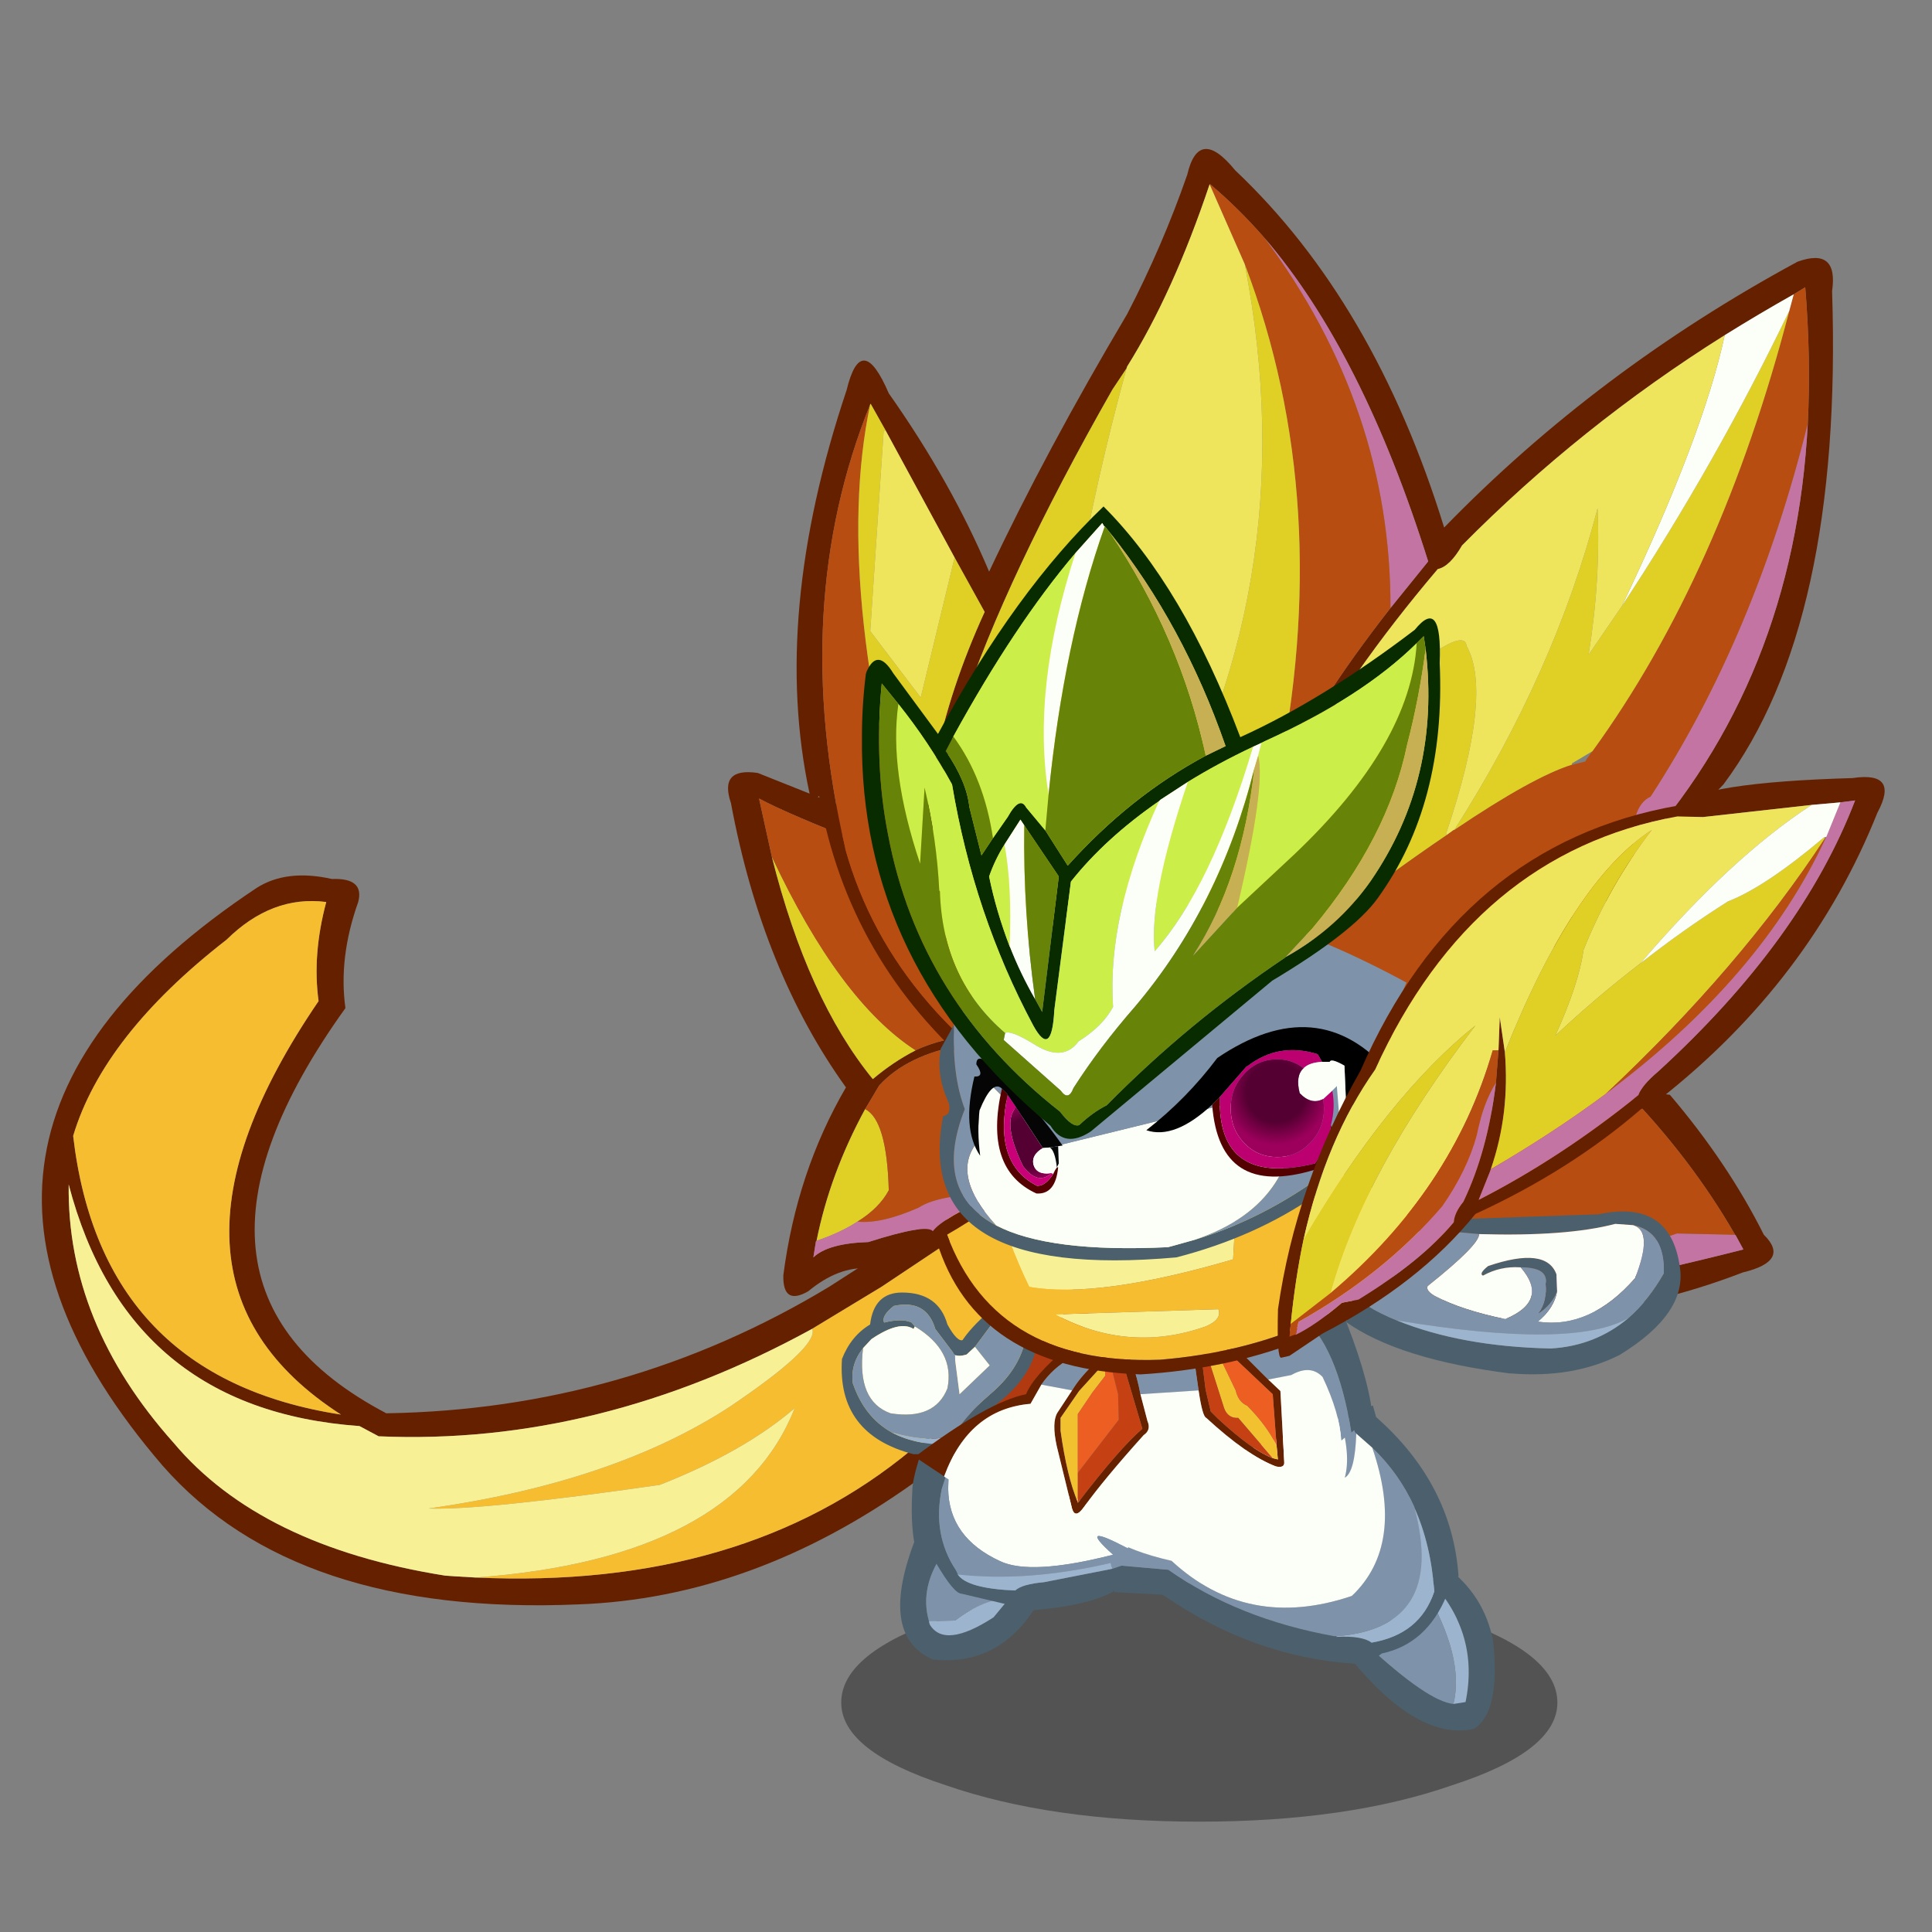 <svg xmlns:ffdec="https://www.free-decompiler.com/flash" xmlns:xlink="http://www.w3.org/1999/xlink" ffdec:objectType="frame" height="90" width="90" xmlns="http://www.w3.org/2000/svg"><rect width="100%" height="100%" fill="#808080" stroke="none"/><use ffdec:characterId="25" height="138.35" transform="translate(1.412 6.554) scale(.566)" width="153" xlink:href="#a"/><defs><g id="a" transform="translate(.95 .7)"><use ffdec:characterId="1" height="9.8" transform="matrix(1.062 0 0 2 65.792 118.05)" width="55.5" xlink:href="#b"/><use ffdec:characterId="3" height="25.4" transform="translate(87.3 103.4) scale(1.052)" width="30.7" xlink:href="#c"/><use ffdec:characterId="8" height="63.8" transform="translate(-.947 59.75) scale(1.052)" width="83.5" xlink:href="#d"/><use ffdec:characterId="10" height="17.45" transform="translate(70.65 106) scale(1.052)" width="18.35" xlink:href="#e"/><use ffdec:characterId="12" height="18" transform="translate(108.85 77.3) scale(1.052)" width="32" xlink:href="#f"/><use ffdec:characterId="14" height="12.7" transform="translate(65.8 94.1) scale(1.052)" width="15.25" xlink:href="#g"/><use ffdec:characterId="16" height="28.3" transform="translate(71.85 83.85) scale(1.052)" width="40.05" xlink:href="#h"/><use ffdec:characterId="18" height="12.7" transform="translate(107.3 87.45) scale(1.052)" width="26.2" xlink:href="#i"/><use ffdec:characterId="24" height="94.6" transform="translate(56.45) scale(1.052)" width="90.5" xlink:href="#j"/></g><g id="m" fill-rule="evenodd"><path d="m25.7 13.75 1.15-1.15q3 2.2 3.7 5.8.6 5.6-1.5 6.9-4.35.95-9.6-5.45l1.2-1.15q4.8 4.45 6.8 4.65l.95-.15q1.1-5.35-2.7-9.45" fill="#4b606c"/><path d="m20.65 18.7 4.5-4.45q3.2 5.45 2.3 9.1-2-.2-6.8-4.65" fill="#7e93aa"/><path d="m25.15 14.25.55-.5q3.8 4.1 2.7 9.45l-.95.15q.9-3.65-2.3-9.1" fill="#9cb4ce"/><path d="m19.85 2.2-.1-.1-.6-1.4 2-.7.25.9q5.95 5.25 6.45 12.45l-.95 1.55q-1.55 3.75-5.05 4.5-.9.7-2.05.8h-.05q-7.95-.5-15.05-5.4l-3.8-.2-.3-2.15 4.55.4q5.45 3.85 13 5.2l.15.05q2-.1 2.75.45 3.8-.65 4.9-4Q25.7 10.9 24.4 8v-.05Q23.2 5.3 21.1 3.3l-1.25-1.1" fill="#4b606c"/><path d="m19.15.7.6 1.4.1.1q-.1 3-.9 3.45.5-1.8-.4-4.75l.6-.2m1.95 2.6q2.1 2 3.3 4.65V8q2.5 9.4-6.1 10.05h-.15q-7.55-1.35-13-5.2l-4.55-.4-.25-2.2q1.95 1.2 5.05 1.9 5.95 5.5 14.1 2.75 4.2-4 1.6-11.6" fill="#7e93aa"/><path d="M24.4 8q1.3 2.9 1.55 6.55-1.1 3.35-4.9 4-.75-.55-2.75-.45v-.05Q26.9 17.4 24.4 8" fill="#9cb4ce"/><path d="m19.85 2.2 1.25 1.1q2.6 7.6-1.6 11.6-8.15 2.75-14.1-2.75-3.1-.7-5.05-1.9L0 7.4 18.55.9q.9 2.95.4 4.75.8-.45.9-3.45" fill="#fbfff8"/></g><g id="n" fill-rule="evenodd"><path d="m72.8 44.45-4.6 3.1q-12.6 9-26.2 9.5Q19.8 58 9.45 46.2-12.6 20.55 16.8 1q2.35-1.5 5.9-.7 2.55-.1 2.05 1.8-1.55 4.35-1 8.3-15.65 21.8 3.2 31.7 18.75-.3 34.65-9.9l13.3-8.55.05-.05 1.1 1.7-10.35 6.9-5.45 3.3q-16.7 9.15-33.9 8.4l-1.5-.8Q6.7 41.8 2.1 24.2q-.15 10.85 8.2 20.2 6.8 8.1 21.25 10.4l.7.05 1.7.1q20.9.95 34.1-10 1.5-.8 2.95-1.8l1.8 1.3M22.25 2.1q-4.25-.55-7.8 2.95-9.65 7.5-12 15.35 2.2 18.9 20.95 21.8Q6.85 31.55 21.65 9.85q-.5-3.65.6-7.75" fill="#652000"/><path d="m72.8 44.45-1.8-1.3q5.65-3.9 9.95-10.3l.95 1.45q-1.85 4.85-9.1 10.15" fill="#b13a10"/><path d="M71 43.15q-1.45 1-2.95 1.8-13.2 10.95-34.1 10 20.3-1.5 24.95-13.25-3.95 3.4-10.55 6-13.85 2-18.1 1.85 14.5-2.05 23.55-7.95 6.75-4.55 6.5-6l-.05-.1 5.45-3.3 10.35-6.9 4.9 7.55q-4.3 6.4-9.95 10.3M22.25 2.1q-1.1 4.1-.6 7.75-14.8 21.7 1.75 32.35Q4.65 39.3 2.45 20.4q2.35-7.85 12-15.35 3.55-3.5 7.8-2.95" fill="#f6bd31"/><path d="m33.95 54.95-1.7-.1-.7-.05Q17.1 52.5 10.3 44.4q-8.35-9.35-8.2-20.2 4.6 17.6 22.75 18.9l1.5.8q17.2.75 33.9-8.4l.05.1q.25 1.45-6.5 6-9.05 5.9-23.55 7.95 4.25.15 18.1-1.85 6.6-2.6 10.55-6-4.65 11.75-24.95 13.25" fill="#f7f094"/></g><g id="o" fill-rule="evenodd"><path d="m9.15 11.25 2.05.95Q8.25 18 2.55 17.4q-4.35-1.9-1.3-9.6l2.3 1q-2.1 2.85-1.3 5.6l.05.25q1.15 1.95 5-.55l1.2-1.45.05-.05.6-1.35" fill="#4b606c"/><path d="m3.55 8.8 5.6 2.45-.6 1.35-.05.05q-1.9-.05-4.2 1.7l-2.05.05q-.8-2.75 1.3-5.6" fill="#7e93aa"/><path d="M8.5 12.65 7.3 14.1q-3.85 2.5-5 .55l-.05-.25 2.05-.05q2.3-1.75 4.2-1.7" fill="#9cb4ce"/><path d="m4.35.95-.5 1.3-.05.1-.55 1.7Q2.5 7.6 4.35 10.4l.15.3v.05Q5.25 11.85 9 12q.55-.5 2.25-.65l5.35-1.05.75-.25-.7 2.05q-2.05 1.1-6.35 1.45l-5.5-1.3q-.6 0-2-2.4-.75-.2-1.7-1.6-.3-1.6-.15-4.2Q1 2.9 2.05 0l2.3.95" fill="#4b606c"/><path d="M17.8 8.7q-4.1-2.15-1.15.5-6.45 1.65-8.85.5-4-1.85-4.05-5.65l.05-1.7.05-.1.5-1.3 14 5.7-.55 2.05" fill="#fbfff8"/><path d="m3.8 2.35-.05 1.7Q3.8 7.85 7.8 9.7q2.4 1.15 8.85-.5-2.95-2.65 1.15-.5l-.45 1.35-.75.25-.15-.45q-6.5 1.5-11.95.9v-.05l-.15-.3Q2.5 7.6 3.25 4.05l.55-1.7" fill="#7e93aa"/><path d="M4.5 10.75q5.45.6 11.95-.9l.15.45-5.35 1.05Q9.55 11.5 9 12q-3.75-.15-4.5-1.25" fill="#9cb4ce"/></g><g id="p" fill-rule="evenodd"><path d="m20.3.05 3.6.45q4.55 5.35 7.35 10.95 2.1 2.05-1.65 2.95Q15.75 19.75 0 17.15l.2-.85 8.75.35H9q7.65-.75 20.65-4.05l-.6-1.1-.05-.05q-3.45-6-8.7-11.4" fill="#652000"/><path d="m29 11.45.05.05.6 1.1q-13 3.3-20.65 4.05l15.45-5.3 4.55.1" fill="#c474a2"/><path d="M.2 16.3Q4.2-.85 20.3.05q5.25 5.4 8.7 11.4l-4.55-.1L9 16.65h-.05L.2 16.3" fill="#b74d11"/></g><g id="q" fill-rule="evenodd"><path d="m8.85 4.85-.1-.1V4.7l.65-.85q.7-1.1 2.2-2.4l.6.45-1.75 2.35-.65.6q-.65.2-.95 0M14.4 3.7l.85.7q-.65 2.7-3.75 4.8-1.7 1.65-2.6 3.45l-.65-.7.05-.05q1.3-2.2 3.35-3.95 2.25-1.9 2.75-4.25" fill="#4b606c"/><path d="m12.2 1.9 2.2 1.8q-.5 2.35-2.75 4.25Q9.6 9.7 8.3 11.9h-.05l.45-7.05h.15l.4 3.1L11.6 5.7l-1.15-1.45L12.2 1.9" fill="#7e93aa"/><path d="M8.85 4.85q.3.2.95 0l.65-.6L11.6 5.7 9.25 7.95l-.4-3.1" fill="#fbfff8"/><path d="M8.9 11.9v.75H5.65q-6-1.55-5.6-7.45.7-1.8 2.2-2.7.3-2.5 2.5-2.5Q7.6 0 8.3 2.5q.8 1.45 1.25 1.2l.3 1.1-.95.1-.05-.05-.1-.15-1.4-1.85Q6.65.5 4.1 1.05q-1 .8-.75 1.3 1.4-.35 2.15 0l.25.3-.1.2q-1.1-.7-3.3.8l-.65.7Q.7 5.6.9 7.1q.9 2.65 3.05 3.85Q5.9 12 8.9 11.9" fill="#4b606c"/><path d="m1.7 4.35.65-.7q2.2-1.5 3.3-.8l.1-.2Q8.9 4.55 8.3 7.5q-1 2.5-4.45 1.95Q1.2 8.5 1.7 4.35" fill="#fbfff8"/><path d="M3.95 10.95Q1.8 9.75.9 7.1q-.2-1.5.8-2.75-.5 4.15 2.15 5.1Q7.3 10 8.3 7.5q.6-2.95-2.55-4.85l-.25-.3q-.75-.35-2.15 0-.25-.5.75-1.3Q6.65.5 7.35 2.85l1.4 1.85.1.15.05.05V11q-1.55.9-4.95-.05" fill="#7e93aa"/><path d="M8.9 11.9q-3 .1-4.95-.95 3.4.95 4.95.05v.9" fill="#9bb3cd"/></g><g id="r" fill-rule="evenodd"><path d="m30.15 11.5 3.2-.45q2.05 4.95 2.45 8.2l-1.65 1.45q-1.1-6.9-4-9.2" fill="#4b606c"/><path d="m9.9 16.95-.85 1.5q-4.8.4-6.75 5.65h-.05L0 22.6q5.7-4.3 8.7-4.9.6-1.45 3.1-3.55l4.2-.6q-4.4.85-6.1 3.4" fill="#662101"/><path d="m17.65 17.7.55 2.1q.3.7-.3 1.1-3.1 3.45-4.65 5.6-.7 1-.95.15l-1.2-4.9q-.4-1.85.05-2.6l1.15-1.75q1.15-1.9 3.85-3.75l.1.15q.9 1.3 1.4 3.9m10-1.15.95.9.3 5.55q.05.5-.65.35-2.25-.85-5.45-3.8-.3-.1-.6-2.15l-.25-1.75.5-.7.3 2.4.4 1.7.55.55q2.7 2.5 4.3 3.1l.4.1-.1-1.1-.3-4-4.55-4.3.15-.2 2.35 1.65 1.7 1.7m-12.8-1.3-2 2.2-1.45 2.1v1q.5 3.6 1.35 5.6v.05q3.25-4.25 5.05-5.8l-1.85-6.25-.75.75-.35.35" fill="#662100"/><path d="M12.75 26.15q-.85-2-1.35-5.6v-1l1.45-2.1 2-2.2.05 1-1 1.3-1.15 1.7v6.9m10.55-12.5 1.8 3.75q.2.9.9 1.2 1.5 1.5 2.3 3.1l.1 1.1-.4-.1-2.7-3.15q-.8.05-1.1-.75l-1.4-4.4.5-.75" fill="#f2c12f"/><path d="m14.85 15.25.35-.35.7 2.8.05 2-3.2 4.15v-4.6l1.15-1.7 1-1.3-.05-1m8.45-1.6.15-.25L28 17.7l.3 4q-.8-1.6-2.3-3.1-.7-.3-.9-1.2l-1.8-3.75" fill="#ec5e22"/><path d="m15.2 14.9.75-.75 1.85 6.25q-1.8 1.55-5.05 5.8v-2.35l3.2-4.15-.05-2-.7-2.8m7.6-.5 1.4 4.4q.3.8 1.1.75L28 22.7q-1.6-.6-4.3-3.1l-.55-.55-.4-1.7-.3-2.4.35-.55" fill="#c54113"/><path d="M17.65 17.7q-.5-2.6-1.4-3.9l-.1-.15q-2.7 1.85-3.85 3.75l-2.4-.45q1.7-2.55 6.1-3.4l14.15-2.05q2.9 2.3 4 9.2h-.05l-.7.6h-.05q-.1-2.1-1.45-4.95-.95-1-2.45-.15l-1.8.35-1.7-1.7-2.35-1.65-.15.2-.15.25-.5.75-.35.55-.5.7.25 1.75-4.55.3" fill="#7e93aa"/><path d="m12.3 17.4-1.15 1.75q-.45.75-.05 2.6l1.2 4.9q.25.85.95-.15 1.55-2.15 4.65-5.6.6-.4.3-1.1l-.55-2.1 4.55-.3q.3 2.05.6 2.15 3.2 2.95 5.45 3.8.7.15.65-.35l-.3-5.55-.95-.9 1.8-.35q1.5-.85 2.45.15 1.35 2.85 1.45 4.95Q17.6 33.7 2.3 24.15v-.05q1.95-5.25 6.75-5.65l.85-1.5 2.4.45" fill="#fbfff8"/><path d="m25.3 0-.4 7.15Q14.3 10.25 8.95 9.3 7.2 5.7 6.2 1.85 15.5.05 25.3 0M11.05 11.45l12.7-.4q.3.8-1 1.35-6 2.1-11.7-.9v-.05" fill="#f7f094"/><path d="M6.2 1.85q1 3.85 2.75 7.45 5.35.95 15.95-2.15L25.3 0l7.25.15q6.4 2.2 7.3 5.9l-.05.05q-8 7.85-20.6 8.9-13.35.5-16.95-10.55Q3.4 2.15 4.6 2.2l1.6-.35m4.85 9.6v.05q5.7 3 11.7.9 1.3-.55 1-1.35l-12.7.4" fill="#f6bd31"/><path d="M2.25 4.45Q5.85 15.5 19.2 15q12.6-1.05 20.6-8.9h.05l.1 1.4.1.1q-9.1 7.75-22.4 8.55Q4.75 15.7 1.7 5.7l.55-1.25" fill="#652000"/></g><g id="s" fill-rule="evenodd"><path d="M13.7 4.35h-.05q-1.55-.1-2.9.65-.35-.15.4-.75 4.55-1.55 5.35.65l.05 1.3q-.4 1.05-1.45 1.75.7-.9.55-2.3.25-1.3-1.95-1.3m-3.25-2.6-2.2-.2 1.55-1 10-.35q5.6-1.2 6.35 4.1.6 3.65-4.7 6.9-3.65 1.85-8.5 1.45h-.1Q4.15 11.55 0 8.6l1.4-1.4q1.45.85 2.6 1.3 5.05 2.05 12.05 2.2 3.5-.2 6.1-2.4 1.55-1.35 2.75-3.45.1-3.3-2.4-3.8l-1.4-.1q-3.8 1-10.65.8" fill="#4b606c"/><path d="m16.55 6.2-.05-1.3q-.8-2.2-5.35-.65-.75.6-.4.75 1.35-.75 2.9-.65h.05q2.25 2.6-1.2 4.05Q9.1 7.7 7 6.6q-.7-.4-.6-.75l.1-.1q3.95-3.15 3.95-4 6.85.2 10.65-.8l1.4.1q1.6.45.15 4.15-3.5 4-7.6 3.4 1.3-1.1 1.5-2.4" fill="#fbfff8"/><path d="M13.7 4.35q2.2 0 1.95 1.3.15 1.4-.55 2.3 1.05-.7 1.45-1.75-.2 1.3-1.5 2.4 4.1.6 7.6-3.4 1.45-3.7-.15-4.15 2.5.5 2.4 3.8-1.2 2.1-2.75 3.45-4.3 2.5-18.15.2-1.15-.45-2.6-1.3 3.25-3.15 6.8-5.6l.05-.05 2.2.2q0 .85-3.95 4l-.05.05-.05.05q-.1.35.6.75 2.1 1.1 5.5 1.8 3.45-1.45 1.2-4.05" fill="#7e93aa"/><path d="M4 8.5q13.85 2.3 18.15-.2-2.6 2.2-6.1 2.4-7-.15-12.05-2.2" fill="#9cb4ce"/></g><g id="t" fill-rule="evenodd"><path d="M24.45 79.85Q16.5 86.2 11 87.55q-2.35-.15-4.7 1.8-2 1.15-1.95-1.25Q5.4 80 9.25 73.4q-6.55-9.1-9-22.25-.95-2.8 2.1-2.35l22.7 9.05 2.15 2.6Q6.9 53.2 2.45 50.8l1 4.55q2.8 11.15 7.9 17.4 1.6-1.35 3.35-2.25 3.9-1.9 14.4-1.7l-.2 1.35q-12.7-1.65-17.05 3.1l-1.1 1.85Q8 80.15 6.95 85.4l-.05.05-.2 1.25q1.15-1.1 4.3-1.2 4.55-1.45 5.05-.85.7-1 5.05-2.95.15-.1 3.35-1.85" fill="#652000"/><path d="M6.95 85.4q1.05-5.25 3.8-10.3 1.7.85 1.85 6.35-.75 1.4-2.45 2.45-1.3.85-3.2 1.5m7.75-14.9q-1.75.9-3.35 2.25-5.1-6.25-7.9-17.4 5.3 11.3 11.25 15.15" fill="#e0d025"/><path d="M21.1 81.7q-4.35 1.95-5.05 2.95-.5-.6-5.05.85-3.15.1-4.3 1.2l.2-1.25.05-.05q1.9-.65 3.2-1.5 1.85.2 4.8-1.1 1.6-1.05 6.15-1.1" fill="#c474a2"/><path d="M24.45 79.85q-3.2 1.75-3.35 1.85-4.55.05-6.15 1.1-2.95 1.3-4.8 1.1 1.7-1.05 2.45-2.45-.15-5.5-1.85-6.35l1.1-1.85q4.35-4.75 17.05-3.1-.95 4.45-4.45 9.7M29.1 68.8q-10.5-.2-14.4 1.7-5.95-3.85-11.25-15.15l-1-4.55q4.45 2.4 24.75 9.65h.05q2.45 3.7 1.85 8.35" fill="#b74d11"/><path d="m15.55 60.3-.1-.95q-.8-11.25 4.65-23.15l-2.35-4.25-5.4-9.95-1.15-2.05-.05-.05v.05Q4.8 35.7 9.2 54.7v.05q3.75 13.4 18.7 21.6 14.05-10.6 22.2-6.05 12.8-6.2 20.8-15 12.55-13.7 13.6-33.85.25-5.1-.2-10.65l-.9.55q-2.75 1.55-5.4 3.2Q66.7 21.65 57.45 31q-.95 1.65-1.9 1.85-7 8.25-11.2 16l-2.05 4-.15.1-.3-.6v-.05l1.1-2.55q2.95-6.25 8.9-13.85l2.95-3.65Q49.65 15.85 42 6.95q-2.05-2.35-4.25-4.2h-.05V2.6v.15q-2.85 8.5-6.45 14.25l-.05.15-1.1 1.65Q13.4 48.15 16.3 60.25l-.55.05h-.2M86.4 11.1q.85 26.05-8.5 38.6l-.1.1Q62.6 66.05 50.55 71.9q-8-5.3-21.95 4.85l-.1-.05-.6-.35v.1q-3.7-1.55-8.25-4.2Q9.45 63.6 7.15 50.6q-.6.5-.75-.2-3-13.95 2.9-31.55 1.15-4.75 3.3.25 4.9 6.95 7.85 13.95 4.45-9.45 10.8-20.15Q34 7.6 35.95 2q.9-3.85 3.75-.35 10.9 10.3 16.35 27.95Q68 17.3 83.7 8.8q3.2-1.15 2.7 2.3" fill="#652000"/><path d="M70.9 55.3q-.4-3.85 1.3-4.65 8.15-12.5 12.3-29.2Q83.45 41.6 70.9 55.3M42 6.95q7.65 8.9 12.8 25.3l-2.95 3.65Q51.9 20.25 42 6.95" fill="#c474a2"/><path d="m83.05 12.65.35-1.3.9-.55q.45 5.55.2 10.65-4.15 16.7-12.3 29.2-1.7.8-1.3 4.65-8 8.8-20.8 15-8.15-4.55-22.2 6.05-14.95-8.2-18.7-21.6v-.05q-4.4-19 1.95-34.75v-.05l.05.05h-.05q-3.15 14.9 4.3 39.4l.1.95v.05-.05l.25.25L30.85 73.1q16.1-13.15 25.4-19.45l.55-.4h.05q6.15-4.15 9.2-5.1h.05l1-.25.1-.2.45-.6q10.05-13.85 15.4-34.45m-45.3-9.9q2.2 1.85 4.25 4.2 9.9 13.3 9.85 28.95-5.95 7.6-8.9 13.85 4.6-22.1-2.5-40.75L37.7 2.75h.05" fill="#b74d11"/><path d="M83.05 12.65q-5.35 20.6-15.4 34.45l-1.6.95v.1q-3.05.95-9.2 5.1 7.85-12.3 11.2-25.15.25 5.6-.7 11.45l2.6-3.8q7.4-11.25 13.1-23.1m-26.8 41q-9.3 6.3-25.4 19.45L15.8 60.55l-.05-.25.55-.05q-2.9-12.1 13.8-41.45l1.1-1.65Q26.3 35 25.35 51.05l-.05.05q.25 8.5 7.2 4.9l.05-.05Q45.4 34.5 40.45 9q7.1 18.65 2.5 40.75l-1.1 2.55v.05l.3.6.15-.1 2.05-4q13.15-12.55 13.45-10 2.1 3.75-1.6 14.7l.05.1m-40.8 5.7q-7.45-24.5-4.3-39.4h.05L12.35 22l-.15.05-1.05 15.65 3.95 5.2 2.65-10.95 2.35 4.25q-5.45 11.9-4.65 23.15" fill="#e0d025"/><path d="m83.4 11.35-.35 1.3q-5.7 11.85-13.1 23.1 6.35-13.3 8.05-21.2 2.65-1.65 5.4-3.2" fill="#fbfff8"/><path d="M56.85 53.25h-.05l-.55.4-.05-.1q3.7-10.95 1.6-14.7-.3-2.55-13.45 10 4.2-7.75 11.2-16 .95-.2 1.9-1.85Q66.7 21.65 78 14.55q-1.7 7.9-8.05 21.2l-2.6 3.8q.95-5.85.7-11.45-3.35 12.85-11.2 25.15M12.35 22l5.4 9.95L15.1 42.9l-3.95-5.2 1.05-15.65.15-.05m18.85-4.85.05-.15q3.6-5.75 6.45-14.25L40.45 9q4.95 25.5-7.9 46.95l-.05.05q-6.95 3.6-7.2-4.9l.05-.05Q26.3 35 31.2 17.15" fill="#efe55d"/><path d="m46.7 80.15-.65 1.65q-4.75 3.3-10.95 4.9-20.75 1.85-18.25-11.05.65-.1.45-1-1-2.2-.65-4.15v-.1l1.05-1.9q-.15 4 .85 6.6Q16 81.55 21 84.2q4.15 2.15 13.45 1.7l.55-.15 1.25-.35.35-.1q5.3-1.6 10.1-5.15" fill="#4b606c"/><path d="M21 84.2q-3.6-3.95-1.45-6.55l.25-5.25 5.6 5.65 18.95-4.65q.85 9-7.75 11.9l-.35.1-1.25.35-.55.15q-9.3.45-13.45-1.7" fill="#fbfff8"/><path d="m17.7 68.5.05-.1q9.85-17.05 35.35-3.2l-6.4 14.95q-4.8 3.55-10.1 5.15 8.6-2.9 7.75-11.9L25.4 78.05l-5.6-5.65-.25 5.25Q17.4 80.25 21 84.2q-5-2.65-2.45-9.1-1-2.6-.85-6.6" fill="#7e93aa"/><path d="M37.9 74.75q-2.95 2.75-5.15 2 3.15-2.45 5.55-5.65 7.9-5.35 13.5 1.15l-3.4 3-.15-3.55q-1.05-.6-1.15-.3h-.6l-.35-.6q-3.05-.95-5.5.95h-.05l-2.1 2.4-.6.6"/><path d="M47.2 76.35q.3 1.15-1.3 3.5-7.45 2.25-8-5.1l.6-.6q-.2 7.05 7.45 5.2l.6-.9q.5-.85.65-2.1" fill="#540101"/><path d="M47.3 73.65q.25 1.35-.1 2.65v.05q-.15 1.25-.65 2.1l-.6.9q-7.65 1.85-7.45-5.2l2.1-2.4h.05q2.45-1.9 5.5-.95l.35.6q-1 .05-1.45.5-.9-.7-2.05-.7-1.55 0-2.6 1.15-1.05 1.1-1.05 2.7t1.05 2.7q1.05 1.1 2.6 1.1 1.5 0 2.55-1.1 1.1-1.1 1.1-2.7l-.05-.75.7-.65" fill="#bc0070"/><path d="m48.4 75.25-.55.5-.2-2.5v.05l-.35.35-.7.65q-.95.5-1.85-.45-.35-1.35.3-1.95.45-.45 1.45-.5h.6q.1-.3 1.15.3l.15 3.55" fill="#fcfff8"/><path d="M45.05 71.9q-.65.6-.3 1.95.9.95 1.85.45l.05.75q0 1.6-1.1 2.7-1.05 1.1-2.55 1.1-1.55 0-2.6-1.1t-1.05-2.7q0-1.6 1.05-2.7 1.05-1.15 2.6-1.15 1.15 0 2.05.7" fill="url(#k)"/><path d="M22.55 74.95 21.9 74v-.05l-.45-.45-.05-.05q-.75-.6-1.7 1.75-.2 1.6.05 3.55-1.45-2.1-.45-6.2.85.05.15-.95 0-.6.5-.4 3.35 2.65 6.25 6.75l-.35.05-.65.1-.55.05-2.1-3.2" fill="#050505"/><path d="m21.45 73.5.45.45V74q-1.15 5.35 2.3 7.1h.05q.6 0 1.2-.9l.2-.4.1-.15h.1q-.2 2.15-1.7 2.05-4.15-1.9-2.7-8.2" fill="#550001"/><path d="m21.9 74 .65.95q-1.1 1.2.55 4.6 1.15 1.55 2.25.55l.1.1q-.6.9-1.2.9h-.05q-3.45-1.75-2.3-7.1" fill="#c90077"/><path d="m22.55 74.95 2.1 3.2q-.85.5-.75 1.2.2.95 1.45.75-1.1 1-2.25-.55-1.65-3.4-.55-4.6" fill="url(#l)"/><path d="m24.65 78.15.55-.05q.4.25.55 1.55l-.1.15-.3.3q-1.25.2-1.45-.75-.1-.7.75-1.2" fill="#fcfff8"/><path d="m25.2 78.1.65-.1.05 1.35-.15.3q-.15-1.3-.55-1.55" fill="#060708"/><path d="m87.05 51.1-2.25.2-8.5.95-2-.05Q58.35 55.1 50.65 72q-3.85 5.45-5.6 13.3-.65 3.1-1 6.6l-.1 1 .4-.15h.1q1.55-.75 3.6-2.5l1.3-.25q4.9-3 7.45-6.05.05-.75.75-1.6 1.9-3.95 2.55-9.3l.2-2.55.1-2.6.4 2.75q.4 4.8-1.1 9.15l-.05.15-.9 2.25q6.45-3.3 12.5-8.2.25-.75 1.55-1.85Q84 61.9 88.2 50.95l-1.15.15m.95-1.9q3.7-.55 1.95 2.7-5.25 13.15-17 22.4-.5.4-1.5.8-5.55 4.8-12.95 8.2-4.4 5.45-11.95 9.35l-2.6 1.75-.65.15q-.35.05-.25-3.8 1.4-9.8 6.45-18.65 7.75-17.75 24.85-20.75 1.7-1.8 13.65-2.15" fill="#652000"/><path d="M84.8 51.3q-6.3 4.1-13.4 12.4-3.45 2.65-6.65 5.65 1.85-4.1 2.2-6.7 2.05-5.1 5.35-9.4-6.15 4-11.5 17.4l-.4-2.75-.1 2.6h-.45q-3.15 10.95-12.7 19 2.6-9.5 11.35-20.95-6.9 5.55-13.45 16.75 1.75-7.85 5.6-13.3 7.7-16.9 23.65-19.8l2 .05 8.5-.95" fill="#efe55d"/><path d="m85.75 53.85.1.05q-6.65 10.15-17.15 20-4.1 3.05-9 5.9 1.5-4.35 1.1-9.15 5.35-13.4 11.5-17.4-3.3 4.3-5.35 9.4-.35 2.6-2.2 6.7 3.2-3 6.65-5.65 3.3-2.6 6.85-4.85 2.95-1.15 7.5-5M44.05 91.9q.35-3.5 1-6.6Q51.6 74.1 58.5 68.55 49.75 80 47.15 89.5l-3.1 2.4" fill="#e0d025"/><path d="m85.85 53.9.1-.1q-5.05 11-17.25 20.1 10.5-9.85 17.15-20M60.3 70.5l-.2 2.55q-1 1.6-1.5 4.1-.75 2.75-2.7 5.55-4.55 5.3-11.25 9.05l-.2 1h-.1l-.4.15.1-1 3.1-2.4q9.55-8.05 12.7-19h.45" fill="#b74d11"/><path d="m85.95 53.8 1.1-2.7 1.15-.15Q84 61.9 72.8 72.15q-1.3 1.1-1.55 1.85-6.05 4.9-12.5 8.2l.9-2.25.05-.15q4.9-2.85 9-5.9 12.2-9.1 17.25-20.1M60.1 73.05q-.65 5.35-2.55 9.3-.7.85-.75 1.6Q54.25 87 49.35 90l-1.3.25Q46 92 44.45 92.75l.2-1Q51.35 88 55.9 82.7q1.95-2.8 2.7-5.55.5-2.5 1.5-4.1" fill="#c474a2"/><path d="m85.95 53.8-.2.05q-4.55 3.85-7.5 5-3.55 2.25-6.85 4.85 7.1-8.3 13.4-12.4l2.25-.2-1.1 2.7" fill="#fbfff8"/><path d="m54.6 39.1-.15-1-.55.55q-4.25 4.2-11.85 7.65l-.3.15-.65.3q-2.75 1.3-5.1 2.75l-2.15 1.4-.1.1q-4.2 2.9-6.9 6.3l-1.3 10.05q-.2 3.85-1.65 1.2-4.65-8.7-6.35-18.85-1.8-3.3-4.2-6.3l-1.3-1.6q-.6 6.3.5 11.85Q15 66.65 26 75.3q.95 1.25 1.5 1.05 1.05-1 2.15-1.55Q36 68.35 43.6 63.25l.05-.05q4.05-2.25 6.65-5.95 5.5-8 4.3-18.15m-17.2 8.35 1.55-.75q-3.3-9.5-9.05-16.7l-.4-.5h-.05l-.15-.25-2.1 2.35q-4.75 5.6-9.55 14.35l-.6 1.15.05.05q1.6 2.35 1.8 4.3l.95 3.8.9-1.35 1.15-1.65q.95-1.7 1.45-.75l1.5 1.8 1.75 2.75q4.9-5.45 10.8-8.6m18.3-7.25q.5 11-4.85 18.4-1.9 2.65-8.25 6.45l-14.2 11.8q-2.05 1.35-3.15-.45Q10.3 63.9 10.5 45.95q0-2.4.3-4.85l.05-.2q.85-1.95 2.1.1l3.5 4.75q6.05-11.2 12.95-17.8Q35.65 34.2 40.1 46q6.5-2.95 13.65-8.4 2.15-2.65 1.95 2.6M23.2 52.9l-.3-.45-1.25 1.95q-.75 1.2-1.2 2.5.55 2.7 1.6 5.45l.05.1q.8 2.05 1.95 4.05l.55 1 1.3-10.6-2.7-4" fill="#082c00"/><path d="M13.35 43.4q2.4 3 4.2 6.3 1.7 10.15 6.35 18.85 1.45 2.65 1.65-1.2l1.3-10.05q2.7-3.4 6.9-6.3-4.1 8.95-3.6 16.1-.8 1.5-2.7 2.7-1.25 1.7-3.6.15-1.75-1.05-2.15-.8-4.9-4.2-5.1-11.1l-.05-.05q-.2-4.05-1.15-8.05l-.35 5.95q-2.45-7.3-1.7-12.5M36 49.5q2.35-1.45 5.1-2.75-3.3 11.05-7.7 16-.45-4.25 2.6-13.25m5.75-3.05.3-.15q7.6-3.45 11.85-7.65-.45 7.85-9.55 16.5l-4.5 4.2q2.25-9.55 1.65-11.9l.25-1m-16.9 6.85-1.5-1.8q-.5-.95-1.45.75l-1.15 1.65q-.7-4.7-3.1-7.95 4.8-8.75 9.55-14.35-3.45 10.6-2.1 18.9l-.25 2.8m-3.2 1.1q.6 3.2.4 7.95-1.05-2.75-1.6-5.45.45-1.3 1.2-2.5" fill="#cbee48"/><path d="m33.75 51 .1-.1L36 49.5q-3.05 9-2.6 13.25 4.4-4.95 7.7-16l.65-.3-.25 1-.3 1q-2.7 10.8-9.35 18.65-2.75 3.15-4.8 6.35-.4 1.05-1 .2L21.6 69.7v-.05l.1-.5q.4-.25 2.15.8 2.35 1.55 3.6-.15 1.9-1.2 2.7-2.7-.5-7.15 3.6-16.1M27.2 31.6l2.1-2.35.15.25h.05q-3.2 9-4.4 21-1.35-8.3 2.1-18.9m-5.55 22.8 1.25-1.95.3.45q-.1 6.75.85 13.6-1.15-2-1.95-4.05l-.05-.1q.2-4.75-.4-7.95" fill="#fbfff8"/><path d="m53.9 38.65.55-.55.15 1q-.5 3.85-1.45 7.5-1.5 7.3-7.4 14.35l-2.1 2.25-.05.05Q36 68.35 29.65 74.8q-1.1.55-2.15 1.55-.55.2-1.5-1.05-11-8.65-13.45-21.65-1.1-5.55-.5-11.85l1.3 1.6q-.75 5.2 1.7 12.5l.35-5.95q.95 4 1.15 8.05l.05.05q.2 6.9 5.1 11.1l-.1.5v.05l4.45 3.95q.6.85 1-.2 2.05-3.2 4.8-6.35 6.65-7.85 9.35-18.65-.95 8.7-4.8 14.65l3.35-3.65.1-.1 4.5-4.2q9.1-8.65 9.55-16.5M29.9 30q5.5 8.15 7.5 17.45-5.9 3.15-10.8 8.6l-1.75-2.75.25-2.8q1.2-12 4.4-21l.4.5m-9.15 23.9-.9 1.35-.95-3.8q-.2-1.95-1.8-4.3l-.05-.05.6-1.15q2.4 3.25 3.1 7.95m3.3 12.6q-.95-6.85-.85-13.6l2.7 4-1.3 10.6-.55-1" fill="#678308"/><path d="M54.6 39.1q1.2 10.15-4.3 18.15-2.6 3.7-6.65 5.95l2.1-2.25q5.9-7.05 7.4-14.35.95-3.65 1.45-7.5M39.85 59.35l-.1.1-3.35 3.65q3.85-5.95 4.8-14.65l.3-1q.6 2.35-1.65 11.9M29.9 30q5.75 7.2 9.05 16.7l-1.55.75q-2-9.3-7.5-17.45" fill="#c7af54"/></g><use ffdec:characterId="2" height="25.4" width="30.7" xlink:href="#m" id="c"/><use ffdec:characterId="4" height="57.1" transform="translate(.9)" width="81.9" xlink:href="#n" id="d"/><use ffdec:characterId="9" height="17.45" width="18.35" xlink:href="#o" id="e"/><use ffdec:characterId="11" height="18" width="32" xlink:href="#p" id="f"/><use ffdec:characterId="13" height="12.7" width="15.25" xlink:href="#q" id="g"/><use ffdec:characterId="15" height="28.3" width="40.05" xlink:href="#r" id="h"/><use ffdec:characterId="17" height="12.7" width="26.2" xlink:href="#s" id="i"/><use ffdec:characterId="19" height="94.6" width="90.5" xlink:href="#t" id="j"/><radialGradient cx="0" cy="0" gradientTransform="translate(42.9 73.8) scale(.005)" gradientUnits="userSpaceOnUse" id="k" r="819.2" spreadMethod="pad"><stop offset=".565" stop-color="#540032"/><stop offset="1" stop-color="#9c005c"/></radialGradient><radialGradient cx="0" cy="0" gradientTransform="translate(23.35 77.75) scale(.004)" gradientUnits="userSpaceOnUse" id="l" r="819.2" spreadMethod="pad"><stop offset=".565" stop-color="#540032"/><stop offset="1" stop-color="#9c005c"/></radialGradient><path d="M27.75 0q0 2-8.15 3.4Q11.5 4.9 0 4.9q-11.5 0-19.65-1.5-8.1-1.4-8.1-3.4 0-2.05 8.1-3.5Q-11.5-4.9 0-4.9q11.5 0 19.6 1.4 8.15 1.45 8.15 3.5" fill-opacity=".349" fill-rule="evenodd" transform="translate(27.75 4.9)" id="b"/></defs></svg>